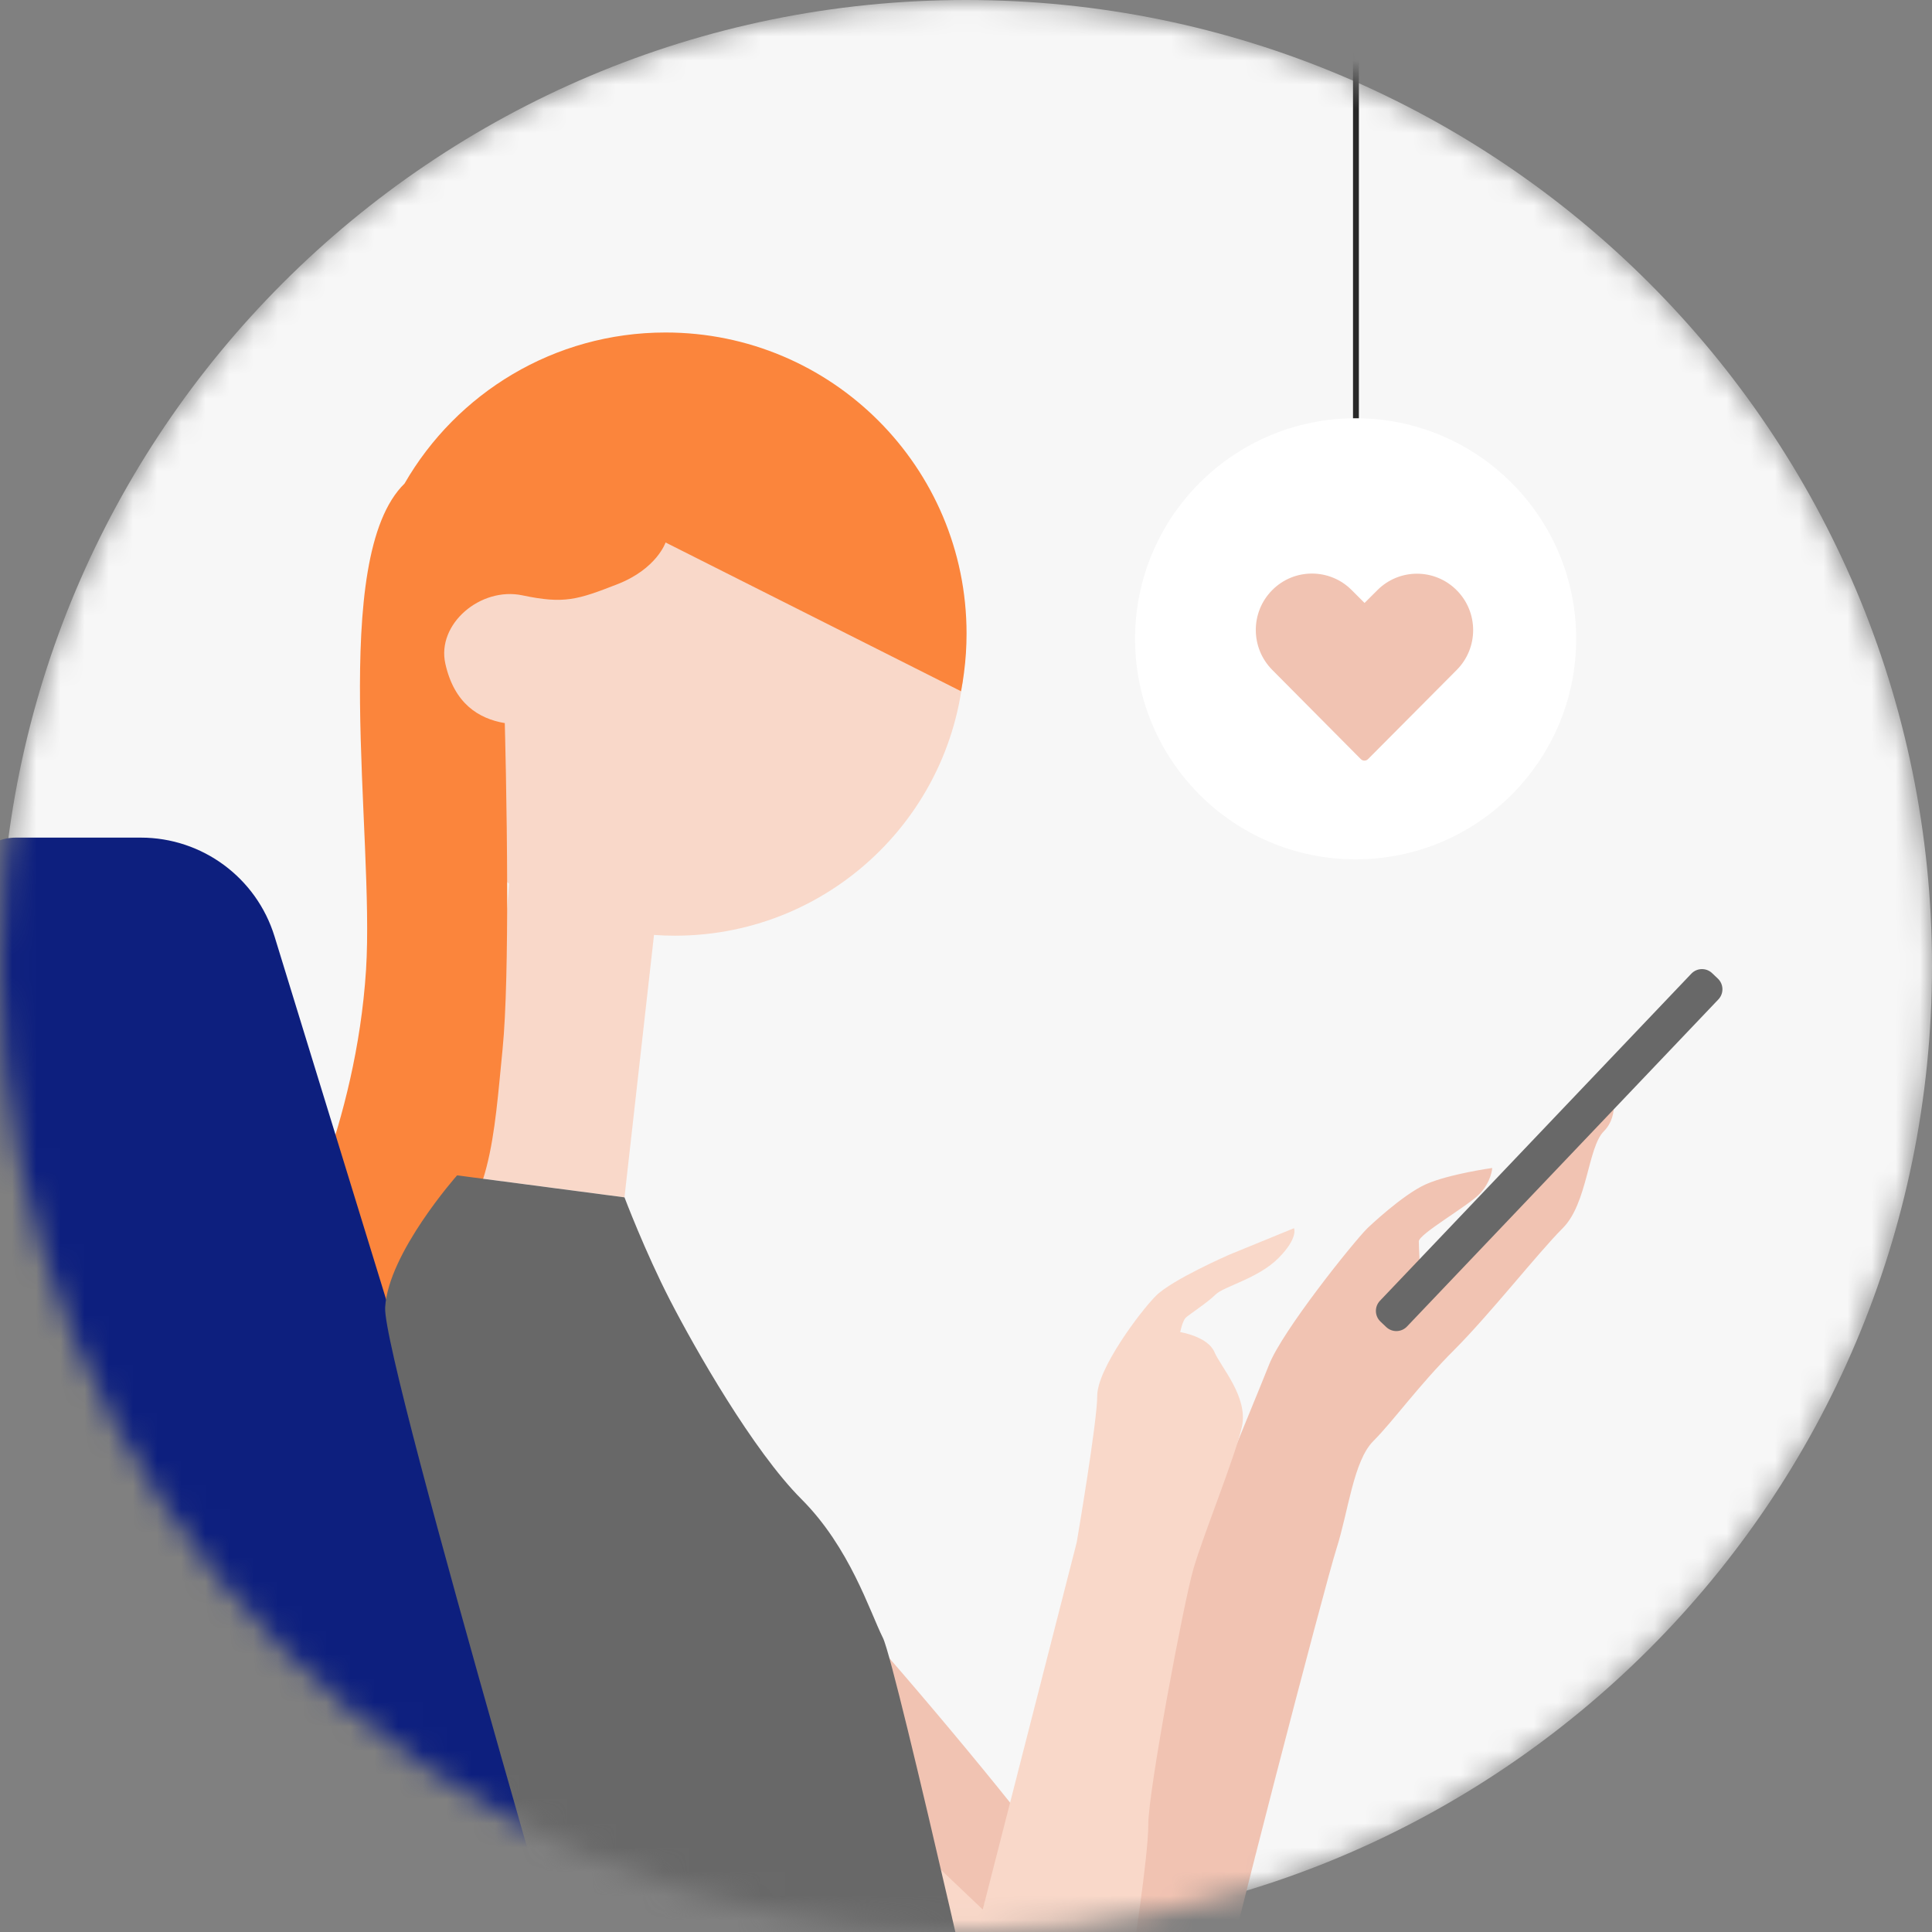 <svg width="80" height="80" viewBox="0 0 80 80" fill="none" xmlns="http://www.w3.org/2000/svg">
<rect x="0" y="0" width="80" height="80" fill="#808080" stroke="none"/>
<mask id="mask0_33_15316" style="mask-type:alpha" maskUnits="userSpaceOnUse" x="0" y="0" width="80" height="80">
<path fill-rule="evenodd" clip-rule="evenodd" d="M0 40C0 62.092 17.908 80 40 80C62.091 80 80 62.092 80 40C80 17.908 62.091 0 40 0C17.908 0 0 17.908 0 40Z" fill="#E6E6E6"/>
</mask>
<g mask="url(#mask0_33_15316)">
<path fill-rule="evenodd" clip-rule="evenodd" d="M0 40C0 62.092 17.908 80 40 80C62.091 80 80 62.092 80 40C80 17.908 62.091 0 40 0C17.908 0 0 17.908 0 40Z" fill="#F7F7F7"/>
<path fill-rule="evenodd" clip-rule="evenodd" d="M47 26.452C47 31.496 51.089 35.584 56.133 35.584C61.177 35.584 65.266 31.496 65.266 26.452C65.266 21.408 61.177 17.319 56.133 17.319C51.089 17.319 47 21.408 47 26.452Z" fill="white"/>
<path fill-rule="evenodd" clip-rule="evenodd" d="M54.324 23.75C53.728 23.75 53.135 23.977 52.681 24.434C51.772 25.347 51.774 26.825 52.681 27.739L56.349 31.434C56.389 31.473 56.442 31.496 56.498 31.496C56.554 31.496 56.607 31.473 56.647 31.434C57.872 30.203 59.094 28.973 60.319 27.742C61.227 26.829 61.227 25.354 60.319 24.441C59.41 23.527 57.938 23.527 57.03 24.441L56.503 24.967L55.97 24.434C55.516 23.977 54.919 23.75 54.324 23.75L54.324 23.75Z" fill="#F1C3B2"/>
<rect width="0.243" height="15.319" transform="matrix(-1 0 0 1 56.268 2)" fill="#282828"/>
<path fill-rule="evenodd" clip-rule="evenodd" d="M34.49 66.057C36.801 68.492 42.334 75.117 43.246 76.515C44.158 77.913 44.523 78.765 44.523 78.765C44.523 78.765 45.009 76.029 46.772 71.104C48.535 66.179 52.001 57.91 52.548 56.512C53.096 55.113 56.014 51.465 56.622 50.857C56.622 50.857 58.081 49.459 59.054 49.033C60.027 48.608 61.79 48.364 61.79 48.364C61.79 48.364 61.76 48.942 61.243 49.459C60.726 49.976 58.75 51.1 58.75 51.404C58.75 51.708 58.811 52.681 58.811 52.681C58.811 52.681 62.094 51.161 62.459 50.067C62.824 48.972 65.985 45.811 66.411 45.385C66.836 44.959 67.08 46.175 66.411 46.844C65.742 47.513 65.742 49.824 64.708 50.857C63.675 51.891 61.699 54.414 60.209 55.904C58.72 57.393 57.686 58.852 56.865 59.673C56.044 60.494 55.831 62.592 55.345 64.112C54.859 65.632 50.724 81.501 50.36 83.507C49.995 85.513 47.988 86.365 45.678 86.365C43.367 86.365 34.126 77.549 34.126 77.549L34.49 66.057Z" fill="#F1C3B2"/>
<path fill-rule="evenodd" clip-rule="evenodd" d="M57.162 54.724L57.399 54.949C57.643 55.181 58.029 55.172 58.261 54.928L71.154 41.384C71.386 41.14 71.377 40.754 71.133 40.522L70.896 40.297C70.653 40.064 70.266 40.074 70.034 40.318L57.141 53.862C56.909 54.106 56.919 54.492 57.162 54.724Z" fill="#686868"/>
<path fill-rule="evenodd" clip-rule="evenodd" d="M21.079 36.587C17.976 34.417 15.946 30.817 15.946 26.744C15.946 20.115 21.319 14.742 27.948 14.742C34.576 14.742 39.949 20.115 39.949 26.744C39.949 33.372 34.576 38.745 27.948 38.745C27.656 38.745 27.367 38.735 27.081 38.714L25.858 49.58L18.926 48.668C18.926 48.668 20.753 41.611 21.079 36.587Z" fill="#F9D8C9"/>
<path fill-rule="evenodd" clip-rule="evenodd" d="M12.056 51.648L14.518 56.39C14.518 56.39 15.613 54.11 17.984 52.012C20.355 49.915 20.446 47.088 20.811 43.44C20.962 41.924 21.004 39.339 21.001 36.833C20.995 33.307 20.902 29.942 20.902 29.942C19.808 29.759 18.805 29.121 18.44 27.479C18.075 25.838 19.899 24.287 21.632 24.652C23.365 25.017 23.912 24.834 25.553 24.196C27.195 23.558 27.56 22.463 27.56 22.463L39.794 28.623C39.843 28.373 39.885 28.122 39.916 27.866C39.987 27.332 40.023 26.786 40.023 26.234C40.023 19.35 34.444 13.768 27.56 13.768C22.938 13.768 18.903 16.285 16.751 20.023C13.606 23.094 15.512 34.542 15.157 40.156C14.744 46.641 12.056 51.648 12.056 51.648Z" fill="#FB853C"/>
<path fill-rule="evenodd" clip-rule="evenodd" d="M28.532 67.516L40.693 79.069L44.584 63.868C44.584 63.868 45.435 58.883 45.435 57.788C45.435 56.694 47.198 54.323 47.867 53.654C48.536 52.985 50.907 51.952 50.907 51.952L53.582 50.857C53.582 50.857 53.772 51.26 52.929 52.103C52.085 52.947 50.671 53.266 50.329 53.608C49.987 53.95 49.235 54.429 49.098 54.566C48.961 54.703 48.87 55.159 48.87 55.159C48.87 55.159 50.01 55.341 50.284 55.98C50.557 56.618 51.697 57.849 51.424 59.081C51.15 60.312 49.828 63.549 49.417 64.963C49.007 66.377 47.548 74.174 47.548 75.542C47.548 76.91 46.91 80.923 46.681 82.564C46.453 84.206 44.219 86.03 40.616 86.03C37.014 86.03 35.236 83.978 32.91 82.063C30.584 80.148 22.741 73.992 22.741 73.992L28.532 67.516Z" fill="#F9D8C9"/>
<path fill-rule="evenodd" clip-rule="evenodd" d="M24.764 82.352L11.368 38.776C10.621 36.344 8.374 34.684 5.83 34.684H0.657C-0.468 34.684 -1.381 35.596 -1.381 36.721V82.838L24.764 82.352Z" fill="#0D1F7E"/>
<path fill-rule="evenodd" clip-rule="evenodd" d="M25.859 49.58L18.927 48.669C18.927 48.669 16.07 51.891 15.948 54.14C15.827 56.39 25.615 89.526 25.615 89.526H41.727C41.727 89.526 37.107 68.915 36.56 67.821C36.012 66.726 35.192 64.082 33.185 62.075C31.179 60.068 28.777 55.843 27.743 53.836C26.71 51.83 25.859 49.58 25.859 49.58Z" fill="#686868"/>
</g>
</svg>

